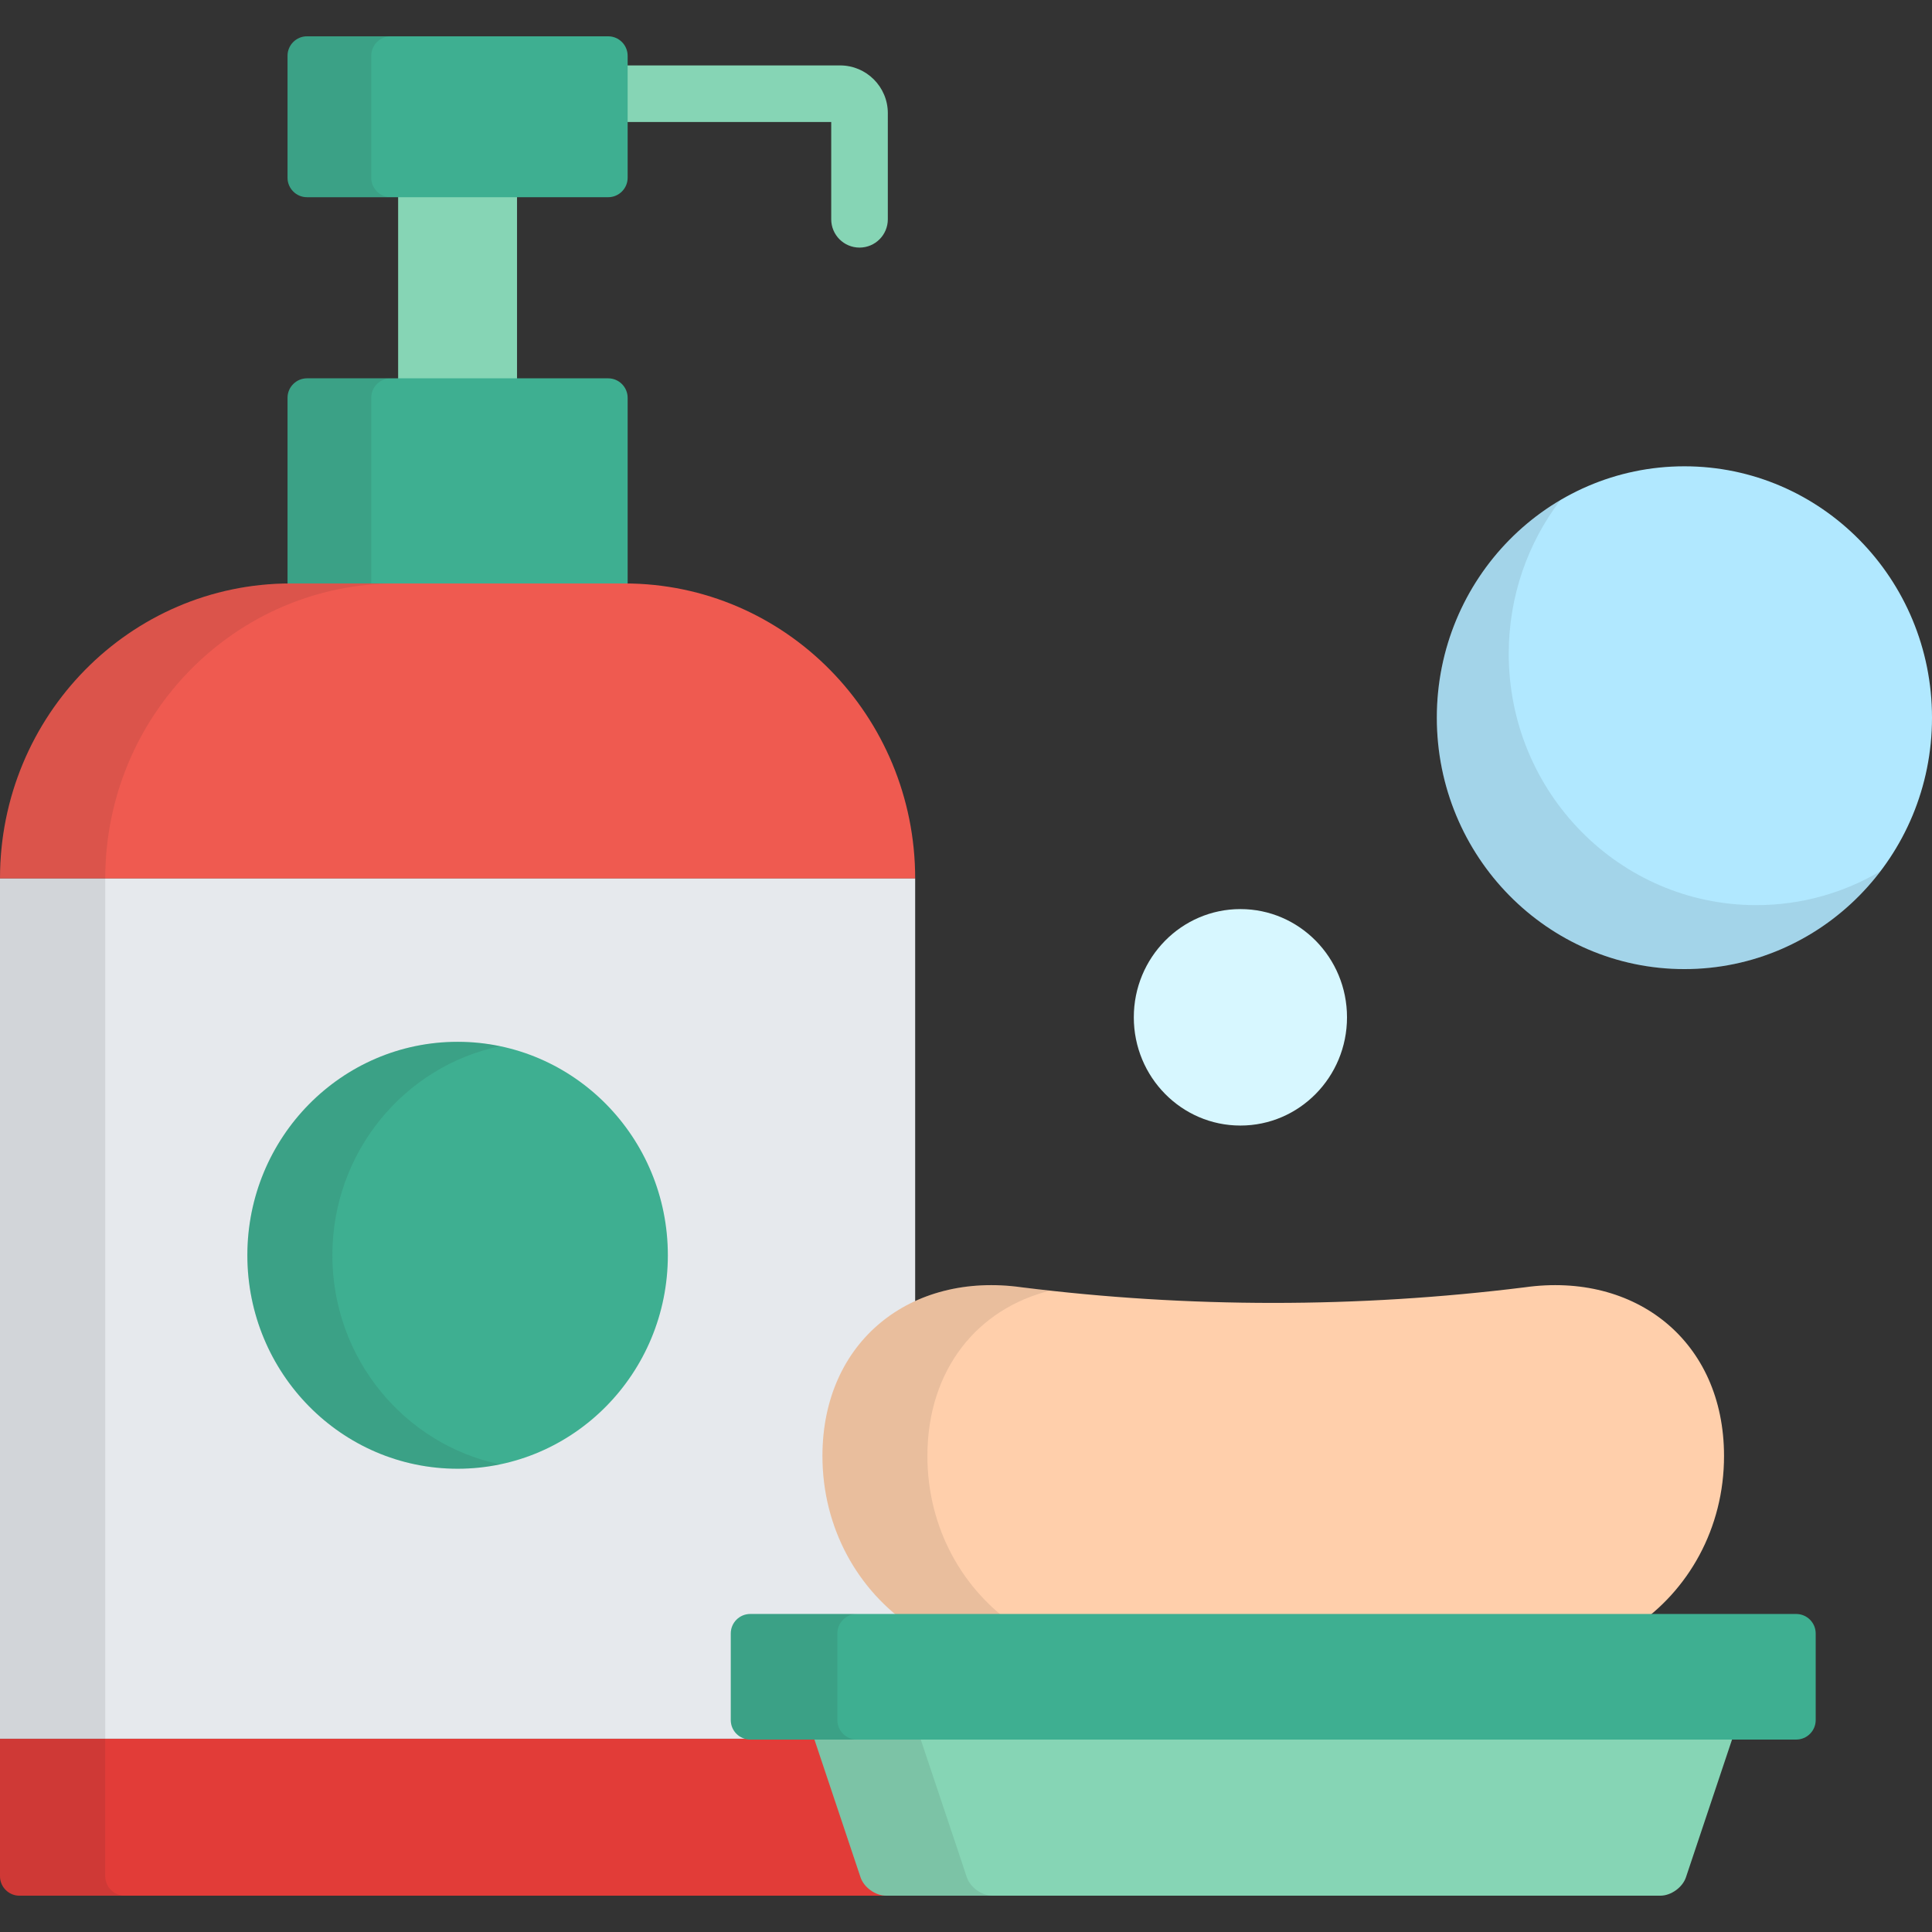 <?xml version="1.0" encoding="iso-8859-1"?>
<!-- Generator: Adobe Illustrator 19.0.0, SVG Export Plug-In . SVG Version: 6.00 Build 0)  -->
<svg version="1.1" id="Capa_1" xmlns="http://www.w3.org/2000/svg" xmlns:xlink="http://www.w3.org/1999/xlink" x="0px" y="0px"
	 viewBox="0 0 512 512" style="enable-background:new 0 0 512 512;" xml:space="preserve">
<rect x="0" y="0" width="512" height="512" fill="#333333" stroke="none"/>
<rect x="105.51" y="47.825" style="fill:#86D5B5;" width="31.508" height="56.626"/>
<path style="fill:#3EAF91;" d="M77.021,157.799h88.49c0.255,0,0.507,0.017,0.762,0.02c0.021-0.191,0.059-0.38,0.059-0.577v-51.828
	c0-2.833-2.318-5.151-5.151-5.151H81.352c-2.832,0-5.15,2.318-5.15,5.151v51.828c0,0.197,0.037,0.386,0.059,0.577
	C76.515,157.815,76.766,157.799,77.021,157.799z"/>
<path style="opacity:0.1;fill:#231F20;enable-background:new    ;" d="M77.021,157.799H98.44c-0.021-0.186-0.057-0.367-0.057-0.558
	v-51.828c0-2.833,2.317-5.151,5.15-5.151H81.352c-2.832,0-5.15,2.318-5.15,5.151v51.828c0,0.197,0.037,0.386,0.059,0.577
	C76.515,157.815,76.766,157.799,77.021,157.799z"/>
<path style="fill:#E23C38;" d="M0,497.226c0,2.833,2.318,5.15,5.15,5.15h232.23c2.833,0,5.151-2.317,5.151-5.15V460.78H0V497.226z"
	/>
<path style="opacity:0.1;fill:#231F20;enable-background:new    ;" d="M27.891,497.226V460.78H0v36.446
	c0,2.833,2.318,5.15,5.15,5.15h27.891C30.208,502.376,27.891,500.059,27.891,497.226z"/>
<path style="fill:#EF5A50;" d="M165.511,154.622h-88.49C34.484,154.622,0,189.634,0,232.823h242.532
	C242.532,189.634,208.048,154.622,165.511,154.622z"/>
<rect y="232.82" style="fill:#E6E9ED;" width="242.53" height="227.96"/>
<path style="opacity:0.1;fill:#231F20;enable-background:new    ;" d="M104.91,154.622H77.02C34.484,154.622,0,189.634,0,232.823
	v227.956h27.891V232.823C27.891,189.634,62.374,154.622,104.91,154.622z"/>
<ellipse style="fill:#3EAF91;" cx="121.27" cy="332.66" rx="55.717" ry="56.57"/>
<path style="opacity:0.1;fill:#231F20;enable-background:new    ;" d="M88.08,332.658c0-27.325,19.082-50.124,44.452-55.413
	c-3.639-0.759-7.406-1.158-11.267-1.158c-30.771,0-55.718,25.328-55.718,56.571s24.947,56.573,55.718,56.573
	c3.86,0,7.628-0.399,11.267-1.158C107.162,382.783,88.08,359.983,88.08,332.658z"/>
<path style="fill:#86D5B5;" d="M222.632,17.337H163.13v15h57.153v25.778c0,4.143,3.357,7.5,7.5,7.5s7.5-3.357,7.5-7.5V29.988
	C235.283,23.013,229.607,17.337,222.632,17.337z"/>
<path style="fill:#3EAF91;" d="M166.331,47.111c0,2.833-2.318,5.15-5.151,5.15H81.352c-2.832,0-5.15-2.317-5.15-5.15V14.774
	c0-2.832,2.318-5.15,5.15-5.15h79.828c2.833,0,5.151,2.318,5.151,5.15V47.111z"/>
<path style="opacity:0.1;fill:#231F20;enable-background:new    ;" d="M98.383,47.111V14.774c0-2.832,2.317-5.15,5.15-5.15H81.352
	c-2.832,0-5.15,2.318-5.15,5.15v32.337c0,2.833,2.318,5.15,5.15,5.15h22.182C100.7,52.262,98.383,49.944,98.383,47.111z"/>
<path style="fill:#B1E8FF;" d="M512,190.201c0,36.793-29.376,66.62-65.615,66.62c-36.236,0-65.612-29.827-65.612-66.62
	c0-36.797,29.376-66.626,65.612-66.626C482.624,123.575,512,153.404,512,190.201z"/>
<path style="opacity:0.1;fill:#231F20;enable-background:new    ;" d="M465.442,239.869c-36.235,0-65.611-29.827-65.611-66.619
	c0-15.331,5.112-29.442,13.683-40.7c-19.57,11.53-32.741,33.021-32.741,57.651c0,36.793,29.376,66.62,65.612,66.62
	c21.142,0,39.936-10.162,51.936-25.927C488.65,236.592,477.427,239.869,465.442,239.869z"/>
<ellipse style="fill:#D7F7FF;" cx="328.72" cy="269.6" rx="28.25" ry="28.683"/>
<path style="fill:#FFCFAB;" d="M241.787,431.18h191.27c14.371-9.539,23.85-26.182,23.828-45.377
	c-0.033-30.449-23.479-48.777-52.815-44.652c-44.267,5.511-89.03,5.511-133.297,0c-29.336-4.125-52.783,14.203-52.815,44.652
	C217.936,404.998,227.416,421.641,241.787,431.18z"/>
<path style="opacity:0.1;fill:#231F20;enable-background:new    ;" d="M241.787,431.18h27.815
	c-14.371-9.539-23.851-26.182-23.83-45.377c0.024-22.971,13.378-39.035,32.529-43.774c-2.511-0.276-5.021-0.566-7.529-0.878
	c-29.336-4.125-52.783,14.203-52.815,44.652C217.936,404.998,227.416,421.641,241.787,431.18z"/>
<path style="fill:#86D5B5;" d="M214.592,457.278l13.454,40.213c0.898,2.688,3.952,4.885,6.785,4.885h205.181
	c2.833,0,5.887-2.197,6.785-4.885l13.455-40.213H214.592z"/>
<path style="opacity:0.1;fill:#231F20;enable-background:new    ;" d="M256.219,497.491l-13.454-40.213h-28.173l13.454,40.213
	c0.898,2.688,3.952,4.885,6.785,4.885h28.173C260.171,502.376,257.117,500.179,256.219,497.491z"/>
<path style="fill:#3EAF91;" d="M481.177,455.849c0,2.833-2.317,5.151-5.15,5.151H198.814c-2.833,0-5.15-2.318-5.15-5.151v-22.976
	c0-2.833,2.317-5.151,5.15-5.151h277.212c2.833,0,5.15,2.318,5.15,5.151v22.976H481.177z"/>
<path style="opacity:0.1;fill:#231F20;enable-background:new    ;" d="M221.911,455.849v-22.976c0-2.833,2.318-5.151,5.151-5.151
	h-28.248c-2.833,0-5.15,2.318-5.15,5.151v22.976c0,2.833,2.317,5.151,5.15,5.151h28.248C224.23,461,221.911,458.682,221.911,455.849
	z"/>
<g>
</g>
<g>
</g>
<g>
</g>
<g>
</g>
<g>
</g>
<g>
</g>
<g>
</g>
<g>
</g>
<g>
</g>
<g>
</g>
<g>
</g>
<g>
</g>
<g>
</g>
<g>
</g>
<g>
</g>
</svg>
